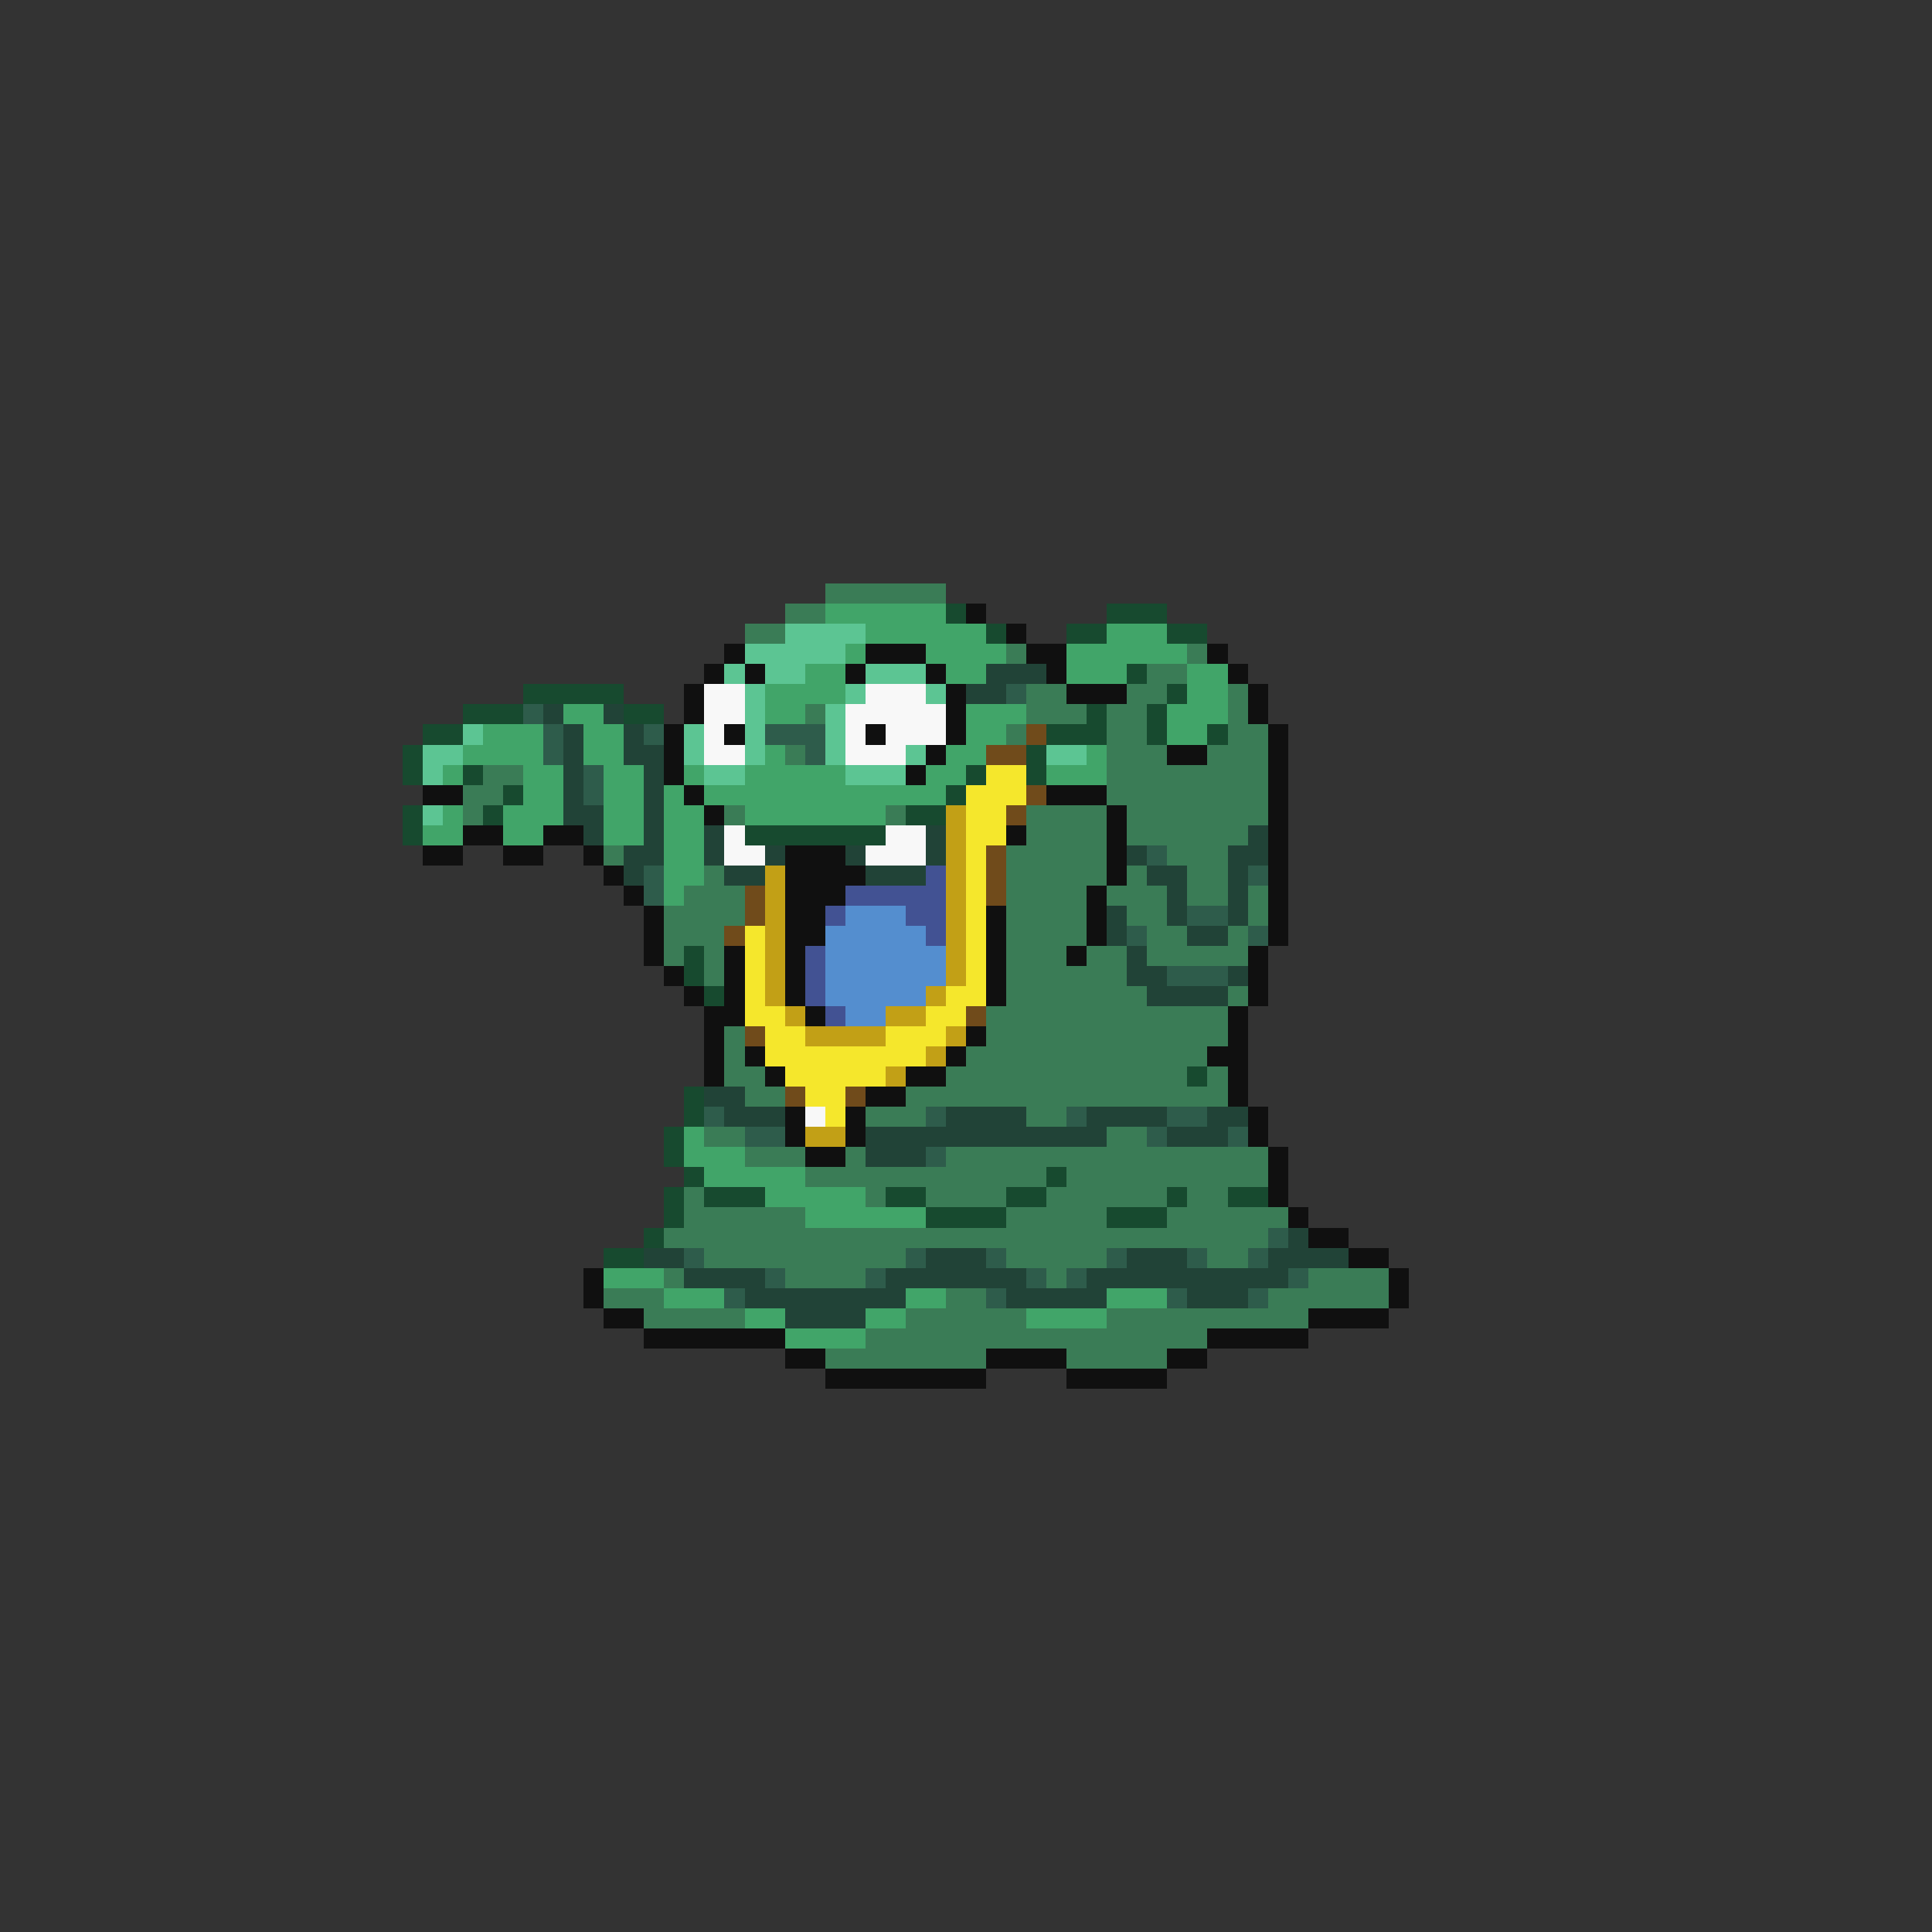 <svg xmlns="http://www.w3.org/2000/svg" viewBox="0 -0.5 96 96" shape-rendering="crispEdges">
<rect x="0" y="-0.5" width="96" height="96" fill="#333333" stroke="none"/>
<path stroke="#3a7c56" d="M41 29h6M39 30h2M37 31h2M50 32h1M59 32h1M57 33h2M51 34h2M56 34h2M61 34h1M40 35h1M51 35h3M55 35h2M61 35h1M50 36h1M55 36h2M61 36h2M39 37h1M55 37h3M60 37h3M24 38h2M55 38h8M23 39h2M55 39h8M23 40h1M36 40h1M44 40h1M51 40h4M56 40h7M51 41h4M56 41h6M30 42h1M50 42h5M58 42h3M35 43h1M50 43h5M56 43h1M59 43h2M34 44h3M50 44h4M55 44h3M59 44h2M62 44h1M33 45h4M50 45h4M56 45h2M62 45h1M33 46h3M50 46h4M57 46h2M61 46h1M33 47h1M35 47h1M50 47h3M54 47h2M57 47h5M35 48h1M50 48h6M50 49h7M61 49h1M49 50h12M36 51h1M49 51h12M36 52h1M48 52h12M36 53h2M47 53h12M60 53h1M37 54h2M45 54h16M43 55h3M51 55h2M35 56h2M55 56h2M37 57h3M42 57h1M47 57h16M40 58h12M53 58h10M34 59h1M43 59h1M46 59h4M52 59h6M59 59h2M34 60h6M50 60h5M58 60h6M33 61h30M35 62h10M50 62h5M60 62h2M33 63h1M39 63h4M52 63h1M65 63h4M30 64h3M47 64h2M63 64h6M32 65h5M45 65h6M55 65h10M43 66h17M41 67h8M53 67h5" />
<path stroke="#41a569" d="M41 30h6M43 31h6M55 31h3M42 32h1M46 32h4M53 32h6M40 33h2M47 33h2M53 33h3M59 33h2M38 34h4M59 34h2M28 35h2M38 35h2M48 35h3M58 35h3M24 36h3M29 36h2M48 36h2M58 36h2M23 37h4M29 37h2M38 37h1M47 37h2M54 37h1M22 38h1M26 38h2M30 38h2M34 38h1M37 38h5M46 38h2M52 38h3M26 39h2M30 39h2M33 39h1M35 39h12M22 40h1M25 40h3M30 40h2M33 40h2M37 40h7M21 41h2M25 41h2M30 41h2M33 41h2M33 42h2M33 43h2M33 44h1M34 56h1M34 57h3M35 58h5M38 59h5M40 60h6M30 63h3M33 64h3M45 64h2M55 64h3M37 65h2M43 65h2M51 65h4M39 66h4" />
<path stroke="#174a2f" d="M47 30h1M55 30h3M49 31h1M53 31h2M58 31h2M56 33h1M26 34h5M58 34h1M23 35h3M31 35h2M54 35h1M57 35h1M21 36h2M52 36h3M57 36h1M60 36h1M20 37h1M51 37h1M20 38h1M23 38h1M48 38h1M51 38h1M25 39h1M47 39h1M20 40h1M24 40h1M45 40h2M20 41h1M37 41h7M34 47h1M34 48h1M35 49h1M59 53h1M34 54h1M34 55h1M33 56h1M33 57h1M34 58h1M52 58h1M33 59h1M35 59h3M44 59h2M50 59h2M58 59h1M61 59h2M33 60h1M46 60h4M55 60h3M32 61h1M30 62h2" />
<path stroke="#101010" d="M48 30h1M50 31h1M36 32h1M43 32h3M51 32h2M60 32h1M35 33h1M37 33h1M42 33h1M46 33h1M52 33h1M61 33h1M34 34h1M47 34h1M53 34h3M62 34h1M34 35h1M47 35h1M62 35h1M33 36h1M36 36h1M43 36h1M47 36h1M63 36h1M33 37h1M46 37h1M58 37h2M63 37h1M33 38h1M45 38h1M63 38h1M21 39h2M34 39h1M52 39h3M63 39h1M35 40h1M55 40h1M63 40h1M23 41h2M27 41h2M50 41h1M55 41h1M63 41h1M21 42h2M25 42h2M29 42h1M39 42h3M55 42h1M63 42h1M30 43h1M39 43h4M55 43h1M63 43h1M31 44h1M39 44h3M54 44h1M63 44h1M32 45h1M39 45h2M49 45h1M54 45h1M63 45h1M32 46h1M39 46h2M49 46h1M54 46h1M63 46h1M32 47h1M36 47h1M39 47h1M49 47h1M53 47h1M62 47h1M33 48h1M36 48h1M39 48h1M49 48h1M62 48h1M34 49h1M36 49h1M39 49h1M49 49h1M62 49h1M35 50h2M40 50h1M61 50h1M35 51h1M48 51h1M61 51h1M35 52h1M37 52h1M47 52h1M60 52h2M35 53h1M38 53h1M45 53h2M61 53h1M43 54h2M61 54h1M39 55h1M42 55h1M62 55h1M39 56h1M42 56h1M62 56h1M40 57h2M63 57h1M63 58h1M63 59h1M64 60h1M65 61h2M67 62h2M29 63h1M69 63h1M29 64h1M69 64h1M30 65h2M65 65h4M32 66h7M60 66h5M39 67h2M49 67h4M58 67h2M41 68h8M53 68h5" />
<path stroke="#5cc593" d="M39 31h4M37 32h5M36 33h1M38 33h2M43 33h3M37 34h1M42 34h1M46 34h1M37 35h1M41 35h1M23 36h1M34 36h1M37 36h1M41 36h1M21 37h2M34 37h1M37 37h1M41 37h1M45 37h1M52 37h2M21 38h1M35 38h2M42 38h3M21 40h1" />
<path stroke="#214337" d="M49 33h3M48 34h2M27 35h1M30 35h1M28 36h1M31 36h1M28 37h1M31 37h2M28 38h1M32 38h1M28 39h1M32 39h1M28 40h2M32 40h1M29 41h1M32 41h1M35 41h1M46 41h1M62 41h1M31 42h2M35 42h1M38 42h1M42 42h1M46 42h1M56 42h1M61 42h2M31 43h1M36 43h2M43 43h3M57 43h2M61 43h1M58 44h1M61 44h1M55 45h1M58 45h1M61 45h1M55 46h1M59 46h2M56 47h1M56 48h2M61 48h1M57 49h4M35 54h2M36 55h3M47 55h4M54 55h4M60 55h2M43 56h12M58 56h3M43 57h3M64 61h1M32 62h2M46 62h3M56 62h3M63 62h4M34 63h4M44 63h7M54 63h10M37 64h8M50 64h5M59 64h3M39 65h4" />
<path stroke="#f8f8f8" d="M35 34h2M43 34h3M35 35h2M42 35h5M35 36h1M42 36h1M44 36h3M35 37h2M42 37h3M36 41h1M44 41h2M36 42h2M43 42h3M40 55h1" />
<path stroke="#2e5c4b" d="M50 34h1M26 35h1M27 36h1M32 36h1M38 36h3M27 37h1M40 37h1M29 38h1M29 39h1M57 42h1M32 43h1M62 43h1M32 44h1M59 45h2M56 46h1M62 46h1M58 48h3M35 55h1M46 55h1M53 55h1M58 55h2M37 56h2M57 56h1M61 56h1M46 57h1M63 61h1M34 62h1M45 62h1M49 62h1M55 62h1M59 62h1M62 62h1M38 63h1M43 63h1M51 63h1M53 63h1M64 63h1M36 64h1M49 64h1M58 64h1M62 64h1" />
<path stroke="#704b1b" d="M51 36h1M49 37h2M51 39h1M50 40h1M49 42h1M49 43h1M37 44h1M49 44h1M37 45h1M36 46h1M48 50h1M37 51h1M39 54h1M42 54h1" />
<path stroke="#f5e72c" d="M49 38h2M48 39h3M48 40h2M48 41h2M48 42h1M48 43h1M48 44h1M48 45h1M37 46h1M48 46h1M37 47h1M48 47h1M37 48h1M48 48h1M37 49h1M47 49h2M37 50h2M46 50h2M38 51h2M44 51h3M38 52h8M39 53h5M40 54h2M41 55h1" />
<path stroke="#c2a016" d="M47 40h1M47 41h1M47 42h1M38 43h1M47 43h1M38 44h1M47 44h1M38 45h1M47 45h1M38 46h1M47 46h1M38 47h1M47 47h1M38 48h1M47 48h1M38 49h1M46 49h1M39 50h1M44 50h2M40 51h4M47 51h1M46 52h1M44 53h1M40 56h2" />
<path stroke="#425293" d="M46 43h1M42 44h5M41 45h1M45 45h2M46 46h1M40 47h1M40 48h1M40 49h1M41 50h1" />
<path stroke="#548ecf" d="M42 45h3M41 46h5M41 47h6M41 48h6M41 49h5M42 50h2" />
</svg>